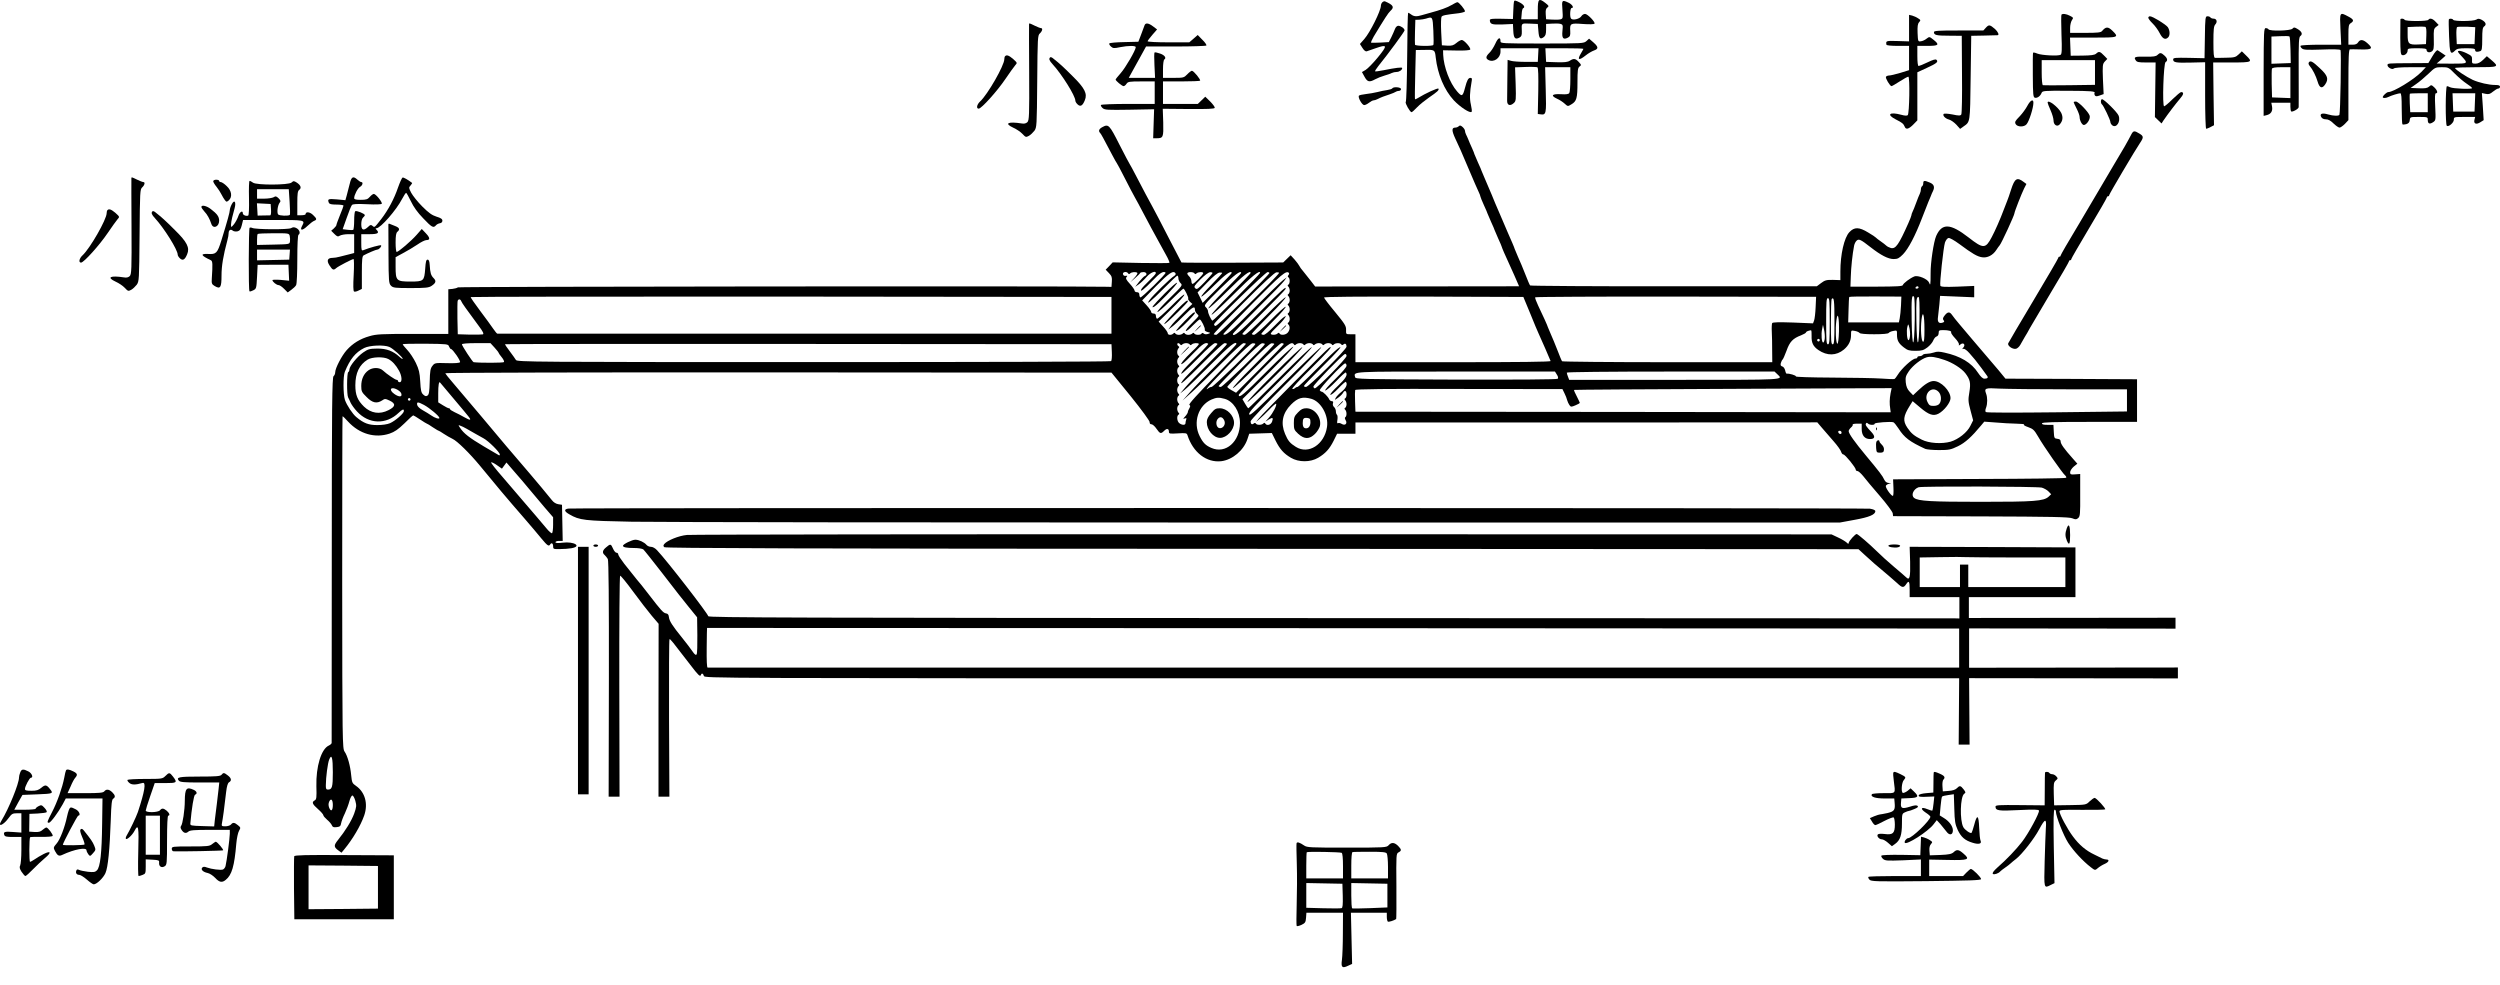 <?xml version="1.0" encoding="UTF-8" standalone="no"?>
<svg
   xmlns:dc="http://purl.org/dc/elements/1.1/"
   xmlns:cc="http://creativecommons.org/ns#"
   xmlns:rdf="http://www.w3.org/1999/02/22-rdf-syntax-ns#"
   xmlns:svg="http://www.w3.org/2000/svg"
   xmlns="http://www.w3.org/2000/svg"
   xmlns:sodipodi="http://sodipodi.sourceforge.net/DTD/sodipodi-0.dtd"
   xmlns:inkscape="http://www.inkscape.org/namespaces/inkscape"
   inkscape:version="1.0 (4035a4fb49, 2020-05-01)"
   sodipodi:docname="GZ-3-tiyou-0485.svg"
   id="svg290"
   preserveAspectRatio="xMidYMid meet"
   viewBox="0 0 2111.051 831.842"
   height="831.842pt"
   width="2111.051pt"
   version="1.0">
  <defs
     id="defs294" />
  <sodipodi:namedview
     inkscape:current-layer="g288"
     inkscape:window-maximized="1"
     inkscape:window-y="0"
     inkscape:window-x="0"
     inkscape:cy="647.73225"
     inkscape:cx="1292.7998"
     inkscape:zoom="0.43840721"
     showgrid="false"
     id="namedview292"
     inkscape:window-height="1040"
     inkscape:window-width="1920"
     inkscape:pageshadow="2"
     inkscape:pageopacity="0"
     guidetolerance="10"
     gridtolerance="10"
     objecttolerance="10"
     borderopacity="1"
     bordercolor="#666666"
     pagecolor="#ffffff" />
  <g
     id="g288"
     stroke="none"
     fill="#000000"
     transform="translate(-144.949,831.75) scale(0.1,-0.1)">
    <g
       id="g6">
      <path
         id="path4"
         d="M14235 8307 c-3 -7 -6 -43 -7 -81 l-3 -69 -97 2 c-75 2 -98 -1 -98 -11 1 -35 16 -40 106 -37 l89 4 3 -58 c3 -63 16 -76 52 -57 17 9 21 20 20 53 -3 71 -6 68 68 65 l67 -3 5 -59 c5 -64 15 -74 45 -52 15 11 20 26 20 63 l0 48 49 3 c27 2 60 1 72 -2 21 -6 22 -10 17 -61 -6 -61 7 -76 47 -55 17 9 21 19 19 54 -4 66 0 69 106 61 55 -4 95 -3 99 3 8 13 -59 82 -80 82 -11 0 -25 -9 -31 -19 -14 -23 -69 -37 -86 -22 -14 11 -10 91 4 91 22 0 6 29 -25 44 -57 27 -60 24 -53 -59 5 -72 4 -75 -17 -81 -12 -3 -45 -4 -72 -2 l-49 3 -3 43 c-2 32 1 47 14 56 15 12 13 15 -19 40 -53 41 -62 33 -62 -60 l0 -79 -70 0 -70 0 4 45 c1 25 7 47 12 48 20 8 7 30 -31 50 -30 15 -42 18 -45 9z" />
    </g>
    <g
       id="g10">
      <path
         id="path8"
         d="M13122 8298 c-7 -7 -12 -20 -12 -29 0 -42 -92 -227 -140 -281 l-37 -42 21 -33 c13 -21 27 -32 36 -29 8 3 42 14 75 26 100 35 103 26 21 -75 -40 -49 -88 -98 -105 -108 l-31 -18 22 -40 c24 -44 41 -48 90 -21 18 10 53 24 78 31 25 7 53 17 62 22 10 5 28 9 41 9 23 0 47 17 47 33 0 9 -56 2 -160 -19 -35 -7 -66 -11 -69 -9 -2 3 10 23 27 44 88 109 222 292 222 302 0 16 -31 38 -53 39 -10 0 -22 -11 -28 -27 -6 -16 -20 -47 -31 -70 l-21 -41 -71 -4 c-39 -2 -74 -2 -78 -1 -4 2 6 25 21 51 94 156 123 200 141 217 36 32 26 50 -45 81 -6 2 -16 -1 -23 -8z" />
    </g>
    <g
       id="g14">
      <path
         id="path12"
         d="M13705 8274 c-38 -22 -91 -41 -180 -65 -22 -6 -54 -15 -71 -20 -42 -13 -66 -11 -88 6 -11 8 -22 15 -26 15 -3 0 -7 -168 -8 -372 -2 -205 -7 -377 -12 -382 -8 -8 36 -86 49 -86 4 0 25 18 46 41 22 23 67 59 100 82 73 50 88 64 81 76 -6 8 -112 -41 -173 -79 -12 -8 -23 -12 -25 -10 -2 3 -1 97 2 210 l5 205 65 1 c95 3 96 2 103 -64 16 -141 71 -273 153 -362 53 -56 136 -111 150 -97 4 4 1 31 -6 61 -12 51 -10 102 6 194 5 25 3 32 -10 32 -18 0 -29 -19 -46 -85 -19 -73 -26 -76 -66 -30 -62 70 -114 209 -118 310 l-1 38 111 -2 c68 -2 114 2 118 8 8 13 -51 81 -71 81 -8 0 -29 -11 -45 -25 -25 -21 -39 -25 -77 -23 l-46 3 -6 115 c-3 63 -1 120 3 126 8 12 34 17 146 30 28 4 52 11 52 16 0 16 -52 78 -64 77 -6 0 -29 -12 -51 -25z m-152 -216 c3 -62 3 -116 0 -120 -6 -12 -151 -10 -155 2 -1 5 -2 55 0 110 l3 100 32 1 c18 1 43 5 57 9 57 18 57 19 63 -102z" />
    </g>
    <g
       id="g18">
      <path
         id="path16"
         d="M18857 8194 c-3 -4 -3 -80 0 -169 5 -127 3 -164 -7 -170 -20 -12 -160 -5 -197 10 -18 8 -34 11 -36 7 -2 -4 -3 -90 -2 -192 1 -166 3 -185 19 -188 20 -4 45 15 55 41 7 18 20 19 220 18 204 -1 237 -4 227 -20 -3 -4 -1 -12 3 -19 6 -9 15 -10 40 -1 l34 12 -6 126 c-4 117 -3 128 16 149 l21 22 -29 30 c-33 34 -42 36 -66 14 -13 -11 -41 -15 -115 -16 l-99 -1 -3 76 -3 77 196 0 c216 0 220 1 161 59 -36 35 -55 34 -86 -3 -10 -13 -37 -16 -141 -16 l-129 0 0 43 c0 23 7 52 15 64 14 20 13 22 -16 37 -33 17 -61 20 -72 10z m283 -489 l0 -104 -215 -3 c-118 -2 -220 -1 -225 0 -6 2 -10 48 -10 108 l0 104 225 0 225 0 0 -105z" />
    </g>
    <g
       id="g22">
      <path
         id="path20"
         d="M21213 8070 l6 -130 -169 0 c-93 0 -171 -4 -174 -9 -3 -4 2 -15 12 -23 14 -12 44 -13 167 -9 95 4 153 2 158 -4 8 -10 -1 -533 -9 -547 -7 -11 -50 -10 -95 3 -50 15 -74 7 -59 -21 7 -13 21 -20 40 -20 20 0 40 -11 64 -35 20 -19 42 -35 51 -35 8 0 28 14 45 31 l30 32 0 298 c0 232 3 299 13 300 6 1 49 0 95 -1 93 -2 103 8 52 53 -36 32 -61 34 -78 7 -8 -14 -23 -20 -47 -20 l-35 0 0 85 c0 74 3 86 20 97 30 19 25 32 -21 56 -73 39 -73 39 -66 -108z" />
    </g>
    <g
       id="g26">
      <path
         id="path24"
         d="M17570 8080 l0 -112 -97 3 c-98 3 -100 2 -94 -31 0 -6 40 -10 96 -10 l95 0 0 -103 0 -102 -74 -23 c-40 -12 -83 -22 -94 -22 -11 0 -24 -5 -27 -11 -7 -10 34 -79 47 -79 4 0 35 18 69 40 34 22 67 40 73 40 14 0 9 -310 -5 -325 -6 -6 -26 -5 -54 3 -100 27 -129 3 -47 -39 54 -27 65 -37 75 -61 10 -27 33 -22 72 17 l35 36 0 203 0 203 80 37 c83 38 99 51 82 68 -8 8 -30 1 -76 -21 -35 -17 -70 -31 -75 -31 -7 0 -11 32 -11 85 l0 85 85 0 c97 0 105 9 51 52 -34 27 -34 27 -58 9 -13 -11 -35 -21 -48 -22 -24 -4 -25 -2 -28 70 -2 56 1 78 13 91 14 16 14 19 -9 33 -13 9 -36 19 -50 23 l-26 6 0 -112z" />
    </g>
    <g
       id="g30">
      <path
         id="path28"
         d="M19590 8168 c0 -7 16 -29 36 -48 20 -19 47 -56 60 -82 25 -49 48 -60 72 -36 17 17 15 59 -3 86 -18 24 -128 92 -151 92 -7 0 -14 -6 -14 -12z" />
    </g>
    <g
       id="g34">
      <path
         id="path32"
         d="M20068 8003 l-3 -177 -132 3 c-114 2 -133 1 -133 -13 0 -26 22 -30 147 -27 l123 3 0 -281 c0 -157 4 -281 9 -281 5 0 22 7 37 15 l29 15 -4 265 -3 265 156 0 c175 0 180 3 121 60 l-35 34 -27 -26 c-25 -24 -37 -27 -108 -28 -44 -1 -86 -2 -92 -1 -10 1 -13 35 -13 133 0 107 3 135 16 149 20 22 12 49 -15 49 -11 0 -23 5 -26 10 -3 6 -15 10 -25 10 -18 0 -20 -10 -22 -177z" />
    </g>
    <g
       id="g38">
      <path
         id="path36"
         d="M21719 8153 c0 -5 -1 -73 -1 -153 1 -125 3 -145 17 -148 21 -5 45 16 45 39 0 17 8 19 80 19 62 0 80 -3 80 -14 0 -20 25 -27 45 -12 15 11 18 27 16 101 -2 81 0 90 19 105 l22 17 -25 26 c-25 28 -51 35 -62 17 -3 -6 -48 -10 -100 -10 -52 0 -97 4 -100 10 -7 12 -35 14 -36 3z m219 -137 l-3 -71 -63 -3 c-83 -4 -92 4 -92 84 l0 63 68 3 c37 2 73 1 80 -1 9 -2 12 -23 10 -75z" />
    </g>
    <g
       id="g42">
      <path
         id="path40"
         d="M22128 8153 c-2 -5 -1 -68 2 -142 5 -143 12 -159 49 -122 18 18 34 21 96 21 60 0 75 -3 75 -15 0 -16 17 -19 44 -9 13 5 16 24 16 101 0 78 3 98 17 108 21 15 13 36 -21 55 -22 11 -31 12 -46 2 -24 -15 -186 -16 -195 -2 -7 12 -32 13 -37 3z m220 -136 l-3 -72 -75 0 -75 0 -3 69 c-2 38 1 72 6 75 6 3 42 4 81 3 l72 -4 -3 -71z" />
    </g>
    <g
       id="g46">
      <path
         id="path44"
         d="M10139 8113 c-1 -5 0 -188 1 -409 2 -365 0 -402 -15 -418 -12 -11 -27 -15 -48 -11 -116 18 -151 1 -71 -36 27 -12 61 -35 77 -52 27 -29 30 -30 54 -17 15 8 35 28 47 43 20 28 21 40 24 416 3 372 4 389 22 406 21 19 27 45 10 45 -6 0 -30 9 -52 20 -47 23 -48 23 -49 13z" />
    </g>
    <g
       id="g50">
      <path
         id="path48"
         d="M11114 8103 c-3 -10 -16 -45 -29 -78 l-23 -60 -118 -3 c-65 -1 -122 -6 -127 -11 -4 -4 2 -16 13 -26 18 -16 26 -17 77 -6 72 14 133 14 133 0 0 -25 -87 -174 -127 -219 -24 -27 -43 -51 -43 -54 0 -11 54 -55 67 -56 7 0 18 9 25 20 12 18 24 20 125 20 l113 0 0 -95 0 -95 -224 0 c-124 0 -227 -4 -230 -9 -3 -4 3 -16 14 -26 18 -16 39 -17 227 -14 l208 4 -4 -122 -4 -123 29 0 c56 0 59 8 56 134 l-4 115 218 -2 c161 -1 218 1 221 10 2 6 -15 30 -38 53 l-42 41 -32 -31 -31 -30 -147 0 -147 0 0 95 0 95 153 0 c85 0 156 3 160 6 8 8 -54 84 -69 84 -5 0 -23 -13 -39 -30 -28 -29 -32 -30 -117 -30 l-88 0 0 74 c0 42 5 78 11 81 20 13 3 37 -35 50 -22 8 -43 12 -47 10 -4 -3 -4 -52 -1 -110 l5 -105 -111 0 -111 0 29 53 c15 28 48 88 73 132 l44 80 251 0 c137 0 254 4 258 8 4 4 -10 26 -33 48 l-40 41 -35 -31 -36 -31 -176 0 c-97 0 -176 4 -176 9 0 4 18 29 40 54 l40 46 -33 25 c-39 30 -65 33 -73 9z" />
    </g>
    <g
       id="g54">
      <path
         id="path52"
         d="M18220 8085 l-23 -25 -209 0 c-174 0 -208 -2 -208 -14 0 -25 21 -30 130 -30 l105 -1 2 -325 c2 -179 -1 -331 -6 -339 -7 -11 -19 -12 -75 0 -36 7 -69 9 -73 5 -13 -12 12 -40 44 -48 16 -4 44 -24 62 -43 l32 -36 28 20 c58 41 56 26 61 410 l5 356 105 2 c58 1 110 2 117 3 17 0 4 30 -22 53 -42 36 -51 38 -75 12z" />
    </g>
    <g
       id="g58">
      <path
         id="path56"
         d="M20807 8075 c-18 -18 -192 -22 -202 -5 -3 6 -14 10 -23 10 -16 0 -17 -29 -18 -371 l0 -370 25 6 c37 9 53 34 46 73 l-6 32 81 0 80 0 0 -33 c0 -19 3 -36 6 -40 9 -9 64 21 64 36 1 6 0 142 0 301 -1 253 1 290 15 300 21 15 11 38 -25 59 -25 15 -30 16 -43 2z m-16 -180 l2 -110 -82 -3 -81 -3 0 115 0 115 73 3 c39 2 75 1 79 -2 4 -3 8 -54 9 -115z m-1 -275 l0 -131 -77 3 -78 3 -3 114 c-1 63 0 121 2 128 4 9 28 13 81 13 l75 0 0 -130z" />
    </g>
    <g
       id="g62">
      <path
         id="path60"
         d="M14076 7948 c-13 -29 -36 -64 -50 -77 -30 -29 -33 -47 -8 -60 45 -24 102 16 102 71 l0 28 160 0 161 0 -3 -57 -3 -58 -100 0 c-55 0 -112 4 -127 9 l-28 8 -2 -156 c-1 -86 -2 -171 -2 -188 -1 -40 25 -49 56 -21 19 17 20 26 16 160 l-5 142 90 3 c49 2 94 0 99 -3 7 -5 9 -74 7 -200 l-4 -194 23 -3 c48 -7 50 4 44 208 l-5 190 107 0 106 0 0 -102 c0 -57 -4 -109 -9 -116 -6 -10 -26 -13 -71 -10 -76 4 -89 -12 -33 -38 21 -9 50 -28 65 -42 26 -24 27 -24 56 -6 45 26 52 52 52 186 0 103 3 123 18 134 16 12 15 14 -7 38 -28 30 -43 32 -75 11 -18 -12 -46 -15 -112 -13 l-89 3 -3 58 -3 57 161 0 c88 0 160 -2 160 -5 0 -2 -9 -19 -20 -37 -35 -58 -19 -65 40 -18 21 17 52 35 69 41 40 14 39 30 -5 69 l-36 31 -22 -20 c-22 -20 -32 -21 -374 -21 -342 0 -352 1 -352 19 0 41 -21 31 -44 -21z" />
    </g>
    <g
       id="g66">
      <path
         id="path64"
         d="M21989 7842 l-34 -57 -155 -1 c-189 -1 -190 -1 -190 -17 0 -19 40 -41 53 -28 7 7 61 11 141 11 l130 0 -39 -41 c-64 -65 -235 -169 -278 -169 -14 0 -47 -31 -47 -43 0 -10 27 -9 48 2 23 12 86 31 100 31 9 0 12 -36 12 -128 0 -71 3 -131 6 -134 3 -3 17 -3 32 1 20 5 28 15 30 34 3 27 4 27 78 27 72 0 74 -1 74 -24 0 -33 14 -40 44 -21 24 16 24 17 19 131 -4 82 -3 114 6 114 19 0 12 25 -14 50 -24 22 -26 22 -44 6 -15 -13 -34 -16 -87 -14 l-69 3 47 33 c26 17 72 57 104 87 55 53 58 55 113 55 55 0 57 -1 111 -56 30 -30 74 -67 97 -82 24 -15 45 -32 47 -38 5 -12 -160 -6 -186 7 -9 5 -21 9 -26 9 -13 0 -14 -328 -1 -335 16 -11 59 27 59 51 0 24 2 24 90 24 l90 0 -6 -25 c-8 -33 16 -42 51 -19 l27 17 -7 115 -8 114 32 -7 c25 -5 37 -2 62 19 17 14 37 26 45 26 8 0 14 7 14 15 0 11 -11 15 -40 15 -54 0 -136 19 -190 43 -52 24 -150 89 -150 100 0 4 79 7 175 7 195 0 200 2 134 59 l-40 34 -32 -31 c-23 -22 -43 -32 -64 -32 -29 0 -31 3 -29 33 1 29 -4 34 -46 55 -26 13 -55 22 -64 20 -15 -2 -12 -9 15 -38 66 -71 67 -70 -76 -70 l-128 1 38 33 38 34 -28 19 c-15 11 -33 23 -39 26 -7 4 -25 -17 -45 -51z m-39 -392 l0 -80 -74 0 -74 0 -4 76 c-2 42 -1 78 1 80 2 2 37 4 78 4 l73 0 0 -80z m398 3 l-3 -78 -90 0 -90 0 -3 78 -3 77 96 0 96 0 -3 -77z" />
    </g>
    <g
       id="g70">
      <path
         id="path68"
         d="M19668 7854 c-13 -13 -34 -16 -97 -15 -93 2 -106 -2 -88 -29 10 -17 23 -20 90 -20 l79 0 -3 -230 -3 -231 28 -27 28 -27 16 25 c36 53 108 147 139 183 32 36 36 57 10 57 -7 -1 -39 -28 -72 -60 -33 -33 -65 -60 -71 -60 -17 0 -5 363 12 373 20 12 17 31 -9 55 -28 26 -38 27 -59 6z" />
    </g>
    <g
       id="g74">
      <path
         id="path72"
         d="M9937 7843 c-4 -3 -7 -15 -7 -26 0 -52 -140 -297 -204 -356 -28 -26 -35 -61 -12 -61 23 0 157 149 225 250 35 52 73 104 83 116 19 21 18 21 -17 53 -35 30 -55 38 -68 24z" />
    </g>
    <g
       id="g78">
      <path
         id="path76"
         d="M10317 7833 c-13 -12 -7 -28 21 -58 78 -85 192 -267 192 -308 0 -8 9 -22 20 -32 23 -21 41 -11 60 36 23 55 0 102 -104 204 -81 81 -110 107 -167 152 -9 7 -19 10 -22 6z" />
    </g>
    <g
       id="g82">
      <path
         id="path80"
         d="M20945 7789 c-4 -5 -1 -18 7 -27 26 -30 54 -86 68 -134 16 -55 38 -62 64 -23 31 46 21 75 -46 137 -61 58 -81 68 -93 47z" />
    </g>
    <g
       id="g86">
      <path
         id="path84"
         d="M13206 7571 c-3 -5 -23 -11 -43 -14 -21 -3 -58 -10 -83 -17 -25 -6 -69 -14 -98 -17 -29 -3 -55 -9 -58 -14 -9 -15 27 -79 45 -79 9 0 27 9 41 20 14 11 31 20 38 20 7 0 20 4 30 9 29 15 65 29 107 42 22 7 44 17 50 21 5 4 17 8 27 8 10 0 18 7 18 15 0 17 -65 22 -74 6z" />
    </g>
    <g
       id="g90">
      <path
         id="path88"
         d="M19190 7461 c0 -11 4 -22 9 -25 12 -8 71 -131 71 -149 0 -8 7 -20 15 -27 35 -29 75 31 54 82 -12 29 -122 138 -140 138 -5 0 -9 -9 -9 -19z" />
    </g>
    <g
       id="g94">
      <path
         id="path92"
         d="M18569 7424 c-13 -25 -43 -66 -66 -90 -37 -37 -42 -47 -33 -64 14 -26 71 -27 92 -2 22 25 58 138 58 182 0 35 -26 21 -51 -26z" />
    </g>
    <g
       id="g98">
      <path
         id="path96"
         d="M18740 7451 c0 -5 11 -34 25 -65 14 -31 25 -70 25 -86 0 -38 31 -57 53 -32 25 29 29 59 12 96 -24 49 -115 119 -115 87z" />
    </g>
    <g
       id="g102">
      <path
         id="path100"
         d="M18960 7455 c0 -3 11 -28 25 -55 14 -27 25 -58 25 -69 0 -32 22 -72 38 -69 26 5 55 53 47 79 -11 33 -95 119 -116 119 -11 0 -19 -2 -19 -5z" />
    </g>
    <g
       id="g154">
      <path
         sodipodi:nodetypes="cscssscccccccccccccccccsccsccsccccsccccccscccccccccccccccscscsscccccscccssccccccccsccsccccscsssccscccccccccccccccscssscsccccccccscccscccssscccccccscccccccccccccccsccccscccccccccccccccccccsccccccscscscsccsssccsccsccsscsccccccsscssccscssccscsscscscscsccccccccccccccscccscccccscccccssccscssscccccccccsscccssccccccccssscccsccccccsscsscsscccscsssscccccsssssccccccccscsssscccccssssssssssssccscsssscsssccsccccsscsscsscsscsccssscccsssscsscscsscccsccccccccsscsscccscssccccccscccsccscccccccccccssssscscccccccccscccccscccscsssssssscsccccccccsccscscccscccsscccscccsccsccccscccsscscccccsccscccscsssccscccccccccsccccccccscccccccccscccssccsscccsscccccccsscsscccccsccsssccsssccccscccccsccscscccsccsscsscssscscsscssscsscscssccccssssccsscscssccccccscsscsscsscsscsccssscccsscccccccccccccsccsccccccsscccscscccscccccccccscscccscscscscccccccccccccsssccccccccsssccscccccsccscccccsscccccccsscsccccccsccscsccscsccscccsccsscccsscssccscccsccccccscsccccccccccccsccccscccsccsccccccccsccccccccsccsccccccsccccsscccccccscccccsccscssccsscccccscccccscssccccccscccccccccccccscccssccssccs"
         id="path104"
         d="m 10758,7244 c -29,-15 -35,-33 -19,-49 9,-9 25,-40 107,-195 16,-30 31,-57 34,-60 3,-3 34,-61 69,-130 35,-69 73,-141 84,-160 11,-19 43,-78 70,-130 51,-97 83,-156 132,-245 15,-27 43,-77 61,-111 19,-33 31,-63 28,-66 -2,-3 -112,-3 -242,-1 l -237,5 -29,-31 -30,-31 28,-29 c 23,-24 27,-36 24,-72 l -3,-44 -45,1 c -273,7 -5465,2 -5474,-5 -6,-5 -27,-11 -46,-13 l -35,-3 v -189 -188 h -300 c -265,0 -308,-2 -365,-19 -79,-22 -142,-61 -193,-118 -42,-47 -97,-153 -97,-187 0,-12 -6,-27 -14,-33 -12,-10 -15,-234 -15,-1549 -1,-845 -1,-1542 -1,-1548 0,-6 -11,-16 -24,-22 -64,-29 -109,-177 -105,-344 3,-95 1,-111 -14,-119 -27,-15 -21,-31 28,-74 25,-22 45,-45 45,-52 0,-6 15,-23 32,-38 18,-15 36,-36 40,-47 6,-15 15,-18 40,-15 27,3 34,8 38,33 3,16 17,54 32,84 14,30 31,76 38,103 7,26 18,47 25,47 7,0 18,-20 25,-45 11,-41 10,-51 -10,-108 -23,-62 -74,-145 -137,-223 -36,-45 -36,-59 4,-88 l 26,-19 24,29 c 71,86 138,200 168,286 34,99 7,196 -69,249 -32,22 -35,28 -41,89 -7,79 -31,166 -56,201 -18,26 -19,78 -20,1428 0,770 1,1402 3,1403 2,2 23,-18 47,-45 96,-104 227,-142 350,-101 43,15 71,34 125,86 37,38 71,68 75,68 3,0 30,-16 58,-35 29,-19 54,-35 57,-35 3,0 25,-13 49,-30 25,-16 47,-30 51,-30 3,0 22,-12 43,-26 21,-14 54,-33 73,-42 40,-18 147,-124 232,-227 119,-146 235,-284 378,-448 52,-61 117,-136 143,-169 48,-58 61,-67 72,-48 11,18 25,10 25,-15 0,-24 3,-25 58,-24 31,0 75,3 96,7 92,16 25,59 -74,47 -41,-5 -60,-4 -60,4 0,6 14,11 30,11 h 31 l -3,153 -3,152 -32,5 c -19,3 -40,16 -54,35 -20,26 -155,188 -184,221 -9,11 -113,132 -200,234 -22,26 -69,82 -105,125 -36,44 -85,102 -110,131 -25,29 -72,85 -105,124 -33,40 -90,107 -127,150 -38,43 -68,82 -68,86 0,5 1265,8 2812,7 l 2813,-2 162,-199 c 92,-114 160,-208 160,-218 -1,-12 5,-19 15,-19 10,0 29,-17 43,-38 30,-43 37,-45 65,-17 23,23 40,19 40,-9 0,-16 8,-17 75,-13 67,4 75,3 81,-14 47,-147 161,-235 286,-221 95,12 189,91 221,187 l 15,45 96,3 95,3 31,-63 c 37,-74 69,-110 130,-146 65,-39 165,-39 230,0 61,36 96,74 131,144 l 29,59 h 78 77 v 48 47 h 1950 l 1950,1 40,-47 c 22,-26 66,-77 98,-113 32,-36 60,-76 63,-88 4,-13 12,-23 19,-23 15,0 105,-111 105,-129 0,-6 6,-11 14,-11 8,0 29,-19 48,-42 18,-24 81,-99 140,-167 59,-68 108,-135 110,-148 l 3,-24 740,-2 c 598,-2 746,-5 773,-16 29,-12 35,-11 51,3 15,14 17,36 16,193 v 178 l -43,-3 c -37,-3 -42,-1 -42,18 0,12 14,33 30,47 l 31,25 -38,43 c -74,83 -103,124 -103,144 0,14 -8,21 -27,23 -27,3 -28,6 -31,61 l -3,57 h -50 c -36,0 -49,4 -46,13 3,9 92,12 403,12 h 399 v 180 180 l -555,3 -556,2 -59,72 c -33,39 -82,97 -110,129 -27,31 -77,89 -110,129 -33,40 -82,98 -109,129 -26,31 -55,66 -63,79 -20,29 -37,28 -62,-4 -16,-20 -18,-30 -10,-40 9,-11 7,-15 -5,-20 -33,-12 -48,3 -42,44 3,20 8,69 12,109 l 6,72 144,-6 144,-6 v 48 48 l -141,-6 c -109,-4 -141,-2 -145,8 -7,18 26,322 39,364 7,20 20,37 30,39 10,2 49,-20 90,-50 113,-84 153,-107 194,-113 44,-7 91,17 120,62 10,15 22,33 28,39 15,16 125,255 125,271 0,12 59,163 81,208 l 20,39 -23,17 c -56,43 -76,31 -107,-66 -12,-38 -26,-79 -31,-90 -4,-11 -18,-47 -31,-80 -28,-76 -73,-178 -101,-230 -52,-99 -71,-100 -195,-3 -155,120 -225,123 -274,13 -21,-48 -48,-225 -47,-315 0,-99 -2,-110 -13,-79 -11,30 -93,65 -125,52 -35,-14 -93,-58 -96,-72 -2,-11 -45,-13 -223,-14 h -220 l 3,84 c 2,76 14,191 28,262 3,15 12,34 21,42 18,18 34,11 118,-55 87,-68 149,-100 195,-100 34,0 46,7 79,40 46,48 102,154 160,305 24,61 48,121 53,135 6,14 15,36 21,50 5,14 13,33 18,42 18,36 10,59 -26,74 -45,19 -55,18 -55,-5 0,-11 -4,-23 -10,-26 -5,-3 -10,-15 -10,-26 0,-10 -4,-27 -9,-37 -5,-9 -19,-44 -31,-77 -12,-33 -26,-68 -31,-77 -5,-10 -9,-22 -9,-28 0,-5 -12,-35 -26,-67 -81,-182 -107,-219 -147,-210 -14,4 -32,13 -39,20 -7,7 -29,24 -48,37 -19,13 -37,27 -40,31 -3,4 -32,24 -65,43 -77,47 -117,48 -159,3 -44,-47 -76,-187 -76,-333 v -72 l -63,2 c -55,1 -68,-3 -100,-27 l -36,-27 h -1207 c -664,-1 -1210,3 -1214,7 -4,4 -22,46 -40,93 -18,47 -46,113 -62,148 -15,34 -28,65 -28,67 0,3 -10,27 -21,53 -12,26 -28,62 -35,80 -8,17 -21,49 -30,70 -9,20 -23,52 -30,70 -8,17 -20,47 -28,65 -8,17 -31,73 -51,122 -21,50 -48,114 -61,143 -13,29 -24,55 -24,57 0,2 -13,34 -30,70 -16,36 -30,68 -30,70 0,3 -9,27 -21,53 -12,26 -26,58 -31,72 -6,14 -14,33 -19,42 -5,10 -9,24 -9,31 0,8 -9,22 -20,32 -16,14 -23,16 -32,7 -7,-7 -20,-12 -30,-12 -31,0 -31,-25 0,-92 16,-34 37,-80 46,-100 29,-69 48,-113 62,-145 14,-32 28,-65 60,-140 9,-21 22,-51 30,-67 8,-16 14,-33 14,-37 0,-5 14,-38 30,-74 17,-36 30,-68 30,-70 0,-2 14,-34 30,-70 17,-36 30,-68 30,-70 0,-2 14,-34 30,-70 17,-36 30,-68 30,-70 0,-3 9,-24 19,-48 61,-133 129,-287 128,-287 -1,0 -389,-1 -862,-1 l -860,-1 -33,43 c -18,24 -48,61 -65,82 -18,20 -34,43 -37,51 -3,7 -20,30 -38,51 l -34,37 -31,-30 -32,-31 -428,-2 c -235,-1 -429,0 -431,2 -1,2 -52,99 -111,214 -59,116 -119,230 -133,255 -34,61 -79,147 -138,260 -27,52 -51,97 -54,100 -3,3 -42,77 -87,165 -86,170 -93,177 -145,149 z m 218,-1235 c 4,-8 9,-8 17,0 12,12 50,15 61,4 3,-4 -8,-23 -26,-42 l -33,-36 40,35 c 22,19 41,38 43,43 2,4 15,7 28,7 26,0 34,-24 11,-33 -8,-3 -29,-25 -48,-48 l -34,-44 31,22 c 17,12 47,40 66,63 33,37 78,55 78,31 0,-6 -25,-34 -56,-63 -31,-29 -60,-61 -66,-71 -18,-35 24,-2 95,72 59,63 92,83 109,66 8,-8 -204,-215 -213,-209 -5,3 -9,14 -9,25 0,12 -7,19 -20,19 -11,0 -20,6 -20,14 0,7 -18,33 -40,57 -31,34 -37,46 -28,57 10,11 8,13 -7,10 -12,-2 -21,4 -23,15 -4,19 32,25 44,6 z m 400,0 c 4,-7 -2,-16 -12,-22 -26,-14 -181,-165 -206,-201 -40,-55 12,-13 121,98 57,58 108,106 112,106 5,0 9,-11 9,-23 0,-13 9,-32 19,-41 18,-17 15,-21 -92,-126 -61,-60 -108,-112 -104,-117 4,-4 54,39 110,95 56,56 105,102 109,102 10,0 47,-77 41,-84 -4,-3 3,-15 14,-26 l 21,-19 -80,-78 c -44,-43 -90,-91 -101,-108 l -22,-30 30,22 c 17,12 63,55 104,97 73,74 91,83 91,47 0,-10 7,-24 15,-31 8,-7 15,-16 15,-20 0,-4 -26,-33 -57,-63 -32,-31 -54,-59 -50,-64 5,-4 31,16 58,45 28,28 54,52 59,52 12,0 48,-73 43,-87 -3,-7 8,-15 23,-19 28,-7 28,-7 5,-16 -15,-5 -28,-4 -36,2 -9,8 -15,8 -20,0 -8,-13 -52,-13 -61,1 -4,8 -9,8 -17,0 -6,-6 -21,-11 -33,-11 -13,0 -26,5 -30,11 -4,8 -9,8 -17,0 -6,-6 -21,-11 -33,-11 -13,0 -26,5 -30,11 -4,8 -9,8 -17,0 -16,-16 -47,-14 -47,3 0,7 -17,33 -39,56 l -38,42 108,106 c 60,57 109,112 109,121 0,9 -48,-33 -111,-97 -61,-61 -115,-109 -120,-106 -5,3 -9,14 -9,25 0,12 -7,19 -20,19 -11,0 -20,6 -20,14 0,7 -17,32 -38,55 l -38,42 115,118 c 112,114 149,139 167,110 z m 160,0 c 4,-8 9,-8 17,0 13,13 57,15 57,2 0,-12 -78,-91 -90,-91 -6,0 -10,11 -10,23 0,13 -9,32 -20,42 -11,10 -17,22 -14,26 7,13 52,11 60,-2 z m 152,2 c -1,-5 -32,-39 -67,-76 -57,-59 -66,-65 -79,-51 -13,13 -8,21 44,74 36,36 68,60 82,61 13,0 22,-3 20,-8 z m 82,1 c 0,-3 -41,-48 -91,-99 -51,-51 -89,-96 -85,-100 4,-4 54,40 111,97 90,90 145,129 145,102 0,-4 -55,-62 -122,-129 l -123,-123 -21,44 -22,44 82,84 c 51,53 89,84 104,84 12,1 22,-1 22,-4 z m 160,0 c 0,-4 -64,-71 -142,-149 -78,-78 -139,-146 -135,-150 4,-4 77,62 162,147 133,133 195,181 195,152 0,-4 -74,-81 -165,-172 -91,-91 -165,-172 -165,-180 0,-8 83,68 184,169 159,159 226,213 226,184 0,-10 -392,-403 -402,-403 -9,0 -38,60 -38,80 0,9 -8,24 -19,34 -17,16 -12,22 121,154 120,118 178,162 178,134 z m 238,-2 c -1,-5 -102,-109 -223,-230 -135,-135 -225,-218 -233,-215 -8,3 -12,10 -10,16 8,24 434,439 451,439 10,0 17,-4 15,-10 z m 82,3 c 0,-16 -514,-523 -530,-523 -9,0 -19,2 -22,5 -3,3 110,122 251,264 169,170 264,258 279,259 12,1 22,-1 22,-5 z m 83,0 c 4,-3 2,-12 -4,-19 -7,-8 -7,-14 1,-19 13,-8 13,-52 -1,-61 -8,-4 -8,-9 0,-17 6,-6 11,-21 11,-33 0,-13 -5,-26 -11,-30 -8,-4 -8,-9 0,-17 6,-6 11,-21 11,-33 0,-13 -5,-26 -11,-30 -8,-4 -8,-9 0,-17 6,-6 11,-21 11,-33 0,-13 -5,-26 -11,-30 -8,-4 -8,-9 0,-17 6,-6 11,-21 11,-33 0,-13 -5,-26 -11,-30 -8,-4 -8,-9 0,-17 16,-16 13,-48 -6,-69 -18,-20 -58,-24 -69,-7 -4,8 -9,8 -17,0 -14,-14 -57,-14 -57,-1 0,5 21,29 46,52 25,23 55,55 66,71 20,28 20,29 2,19 -11,-6 -50,-42 -87,-81 -40,-42 -75,-71 -87,-71 -11,0 -20,4 -20,8 0,4 48,56 107,115 59,59 103,110 99,114 -4,4 -62,-47 -128,-115 -70,-71 -128,-122 -139,-122 -10,0 -19,4 -19,8 0,4 66,74 147,155 81,80 143,150 139,154 -4,4 -80,-65 -168,-155 -93,-94 -168,-162 -179,-162 -11,0 -19,4 -19,8 0,5 79,87 176,183 96,96 180,182 186,192 22,42 -34,-8 -216,-192 -166,-168 -226,-216 -226,-183 0,5 93,100 206,213 113,112 215,217 227,234 l 22,30 -30,-22 c -17,-12 -129,-121 -249,-242 -194,-196 -240,-234 -257,-216 -3,2 110,121 250,263 239,242 282,278 304,255 z m 5317,-123 c 0,-5 -7,-10 -16,-10 -8,0 -12,5 -9,10 3,6 10,10 16,10 5,0 9,-4 9,-10 z M 10835,5655 V 5500 H 8245 5649 c -4,0 -19,19 -35,42 -16,24 -66,92 -111,152 -45,60 -81,112 -79,115 2,3 1221,5 2708,4 l 2703,-3 z m 3537,13 c 32,-79 62,-152 68,-163 21,-45 100,-226 103,-236 1,-7 -262,-10 -823,-10 h -825 v 118 118 h -40 c -40,0 -40,0 -39,37 1,33 -10,50 -92,150 -52,62 -94,118 -94,123 0,7 286,9 842,8 l 841,-3 z m 2409,55 c -2,-48 -8,-99 -13,-112 l -9,-24 -169,7 c -120,4 -171,3 -176,-5 -3,-6 -5,-39 -3,-73 2,-33 3,-105 3,-159 l 1,-98 h -884 c -486,0 -887,4 -891,8 -4,4 -21,46 -39,93 -18,47 -44,109 -57,138 -13,29 -24,55 -24,57 0,6 -46,108 -82,182 -16,34 -28,66 -25,70 3,4 538,7 1189,6 l 1183,-2 z m 721,15 c -2,-41 -7,-90 -11,-109 l -7,-34 h -214 -214 l 3,105 c 1,58 4,107 6,110 2,3 101,5 222,4 l 218,-1 z m 116,-121 c -4,-251 -22,-256 -26,-7 -3,188 1,221 19,203 6,-6 8,-83 7,-196 z m 40,3 c -4,-250 -22,-261 -26,-15 -3,183 -1,205 18,205 7,0 10,-62 8,-190 z m -758,-15 c 0,-167 -2,-195 -15,-195 -13,0 -15,28 -15,195 0,167 2,195 15,195 13,0 15,-28 15,-195 z m 40,0 c 0,-167 -2,-195 -15,-195 -13,0 -15,28 -15,188 0,104 3,192 7,195 19,20 23,-10 23,-188 z M 5344,5775 c 5,-15 42,-66 149,-211 35,-46 44,-66 34,-70 -7,-2 -58,-3 -113,-2 l -99,3 -3,134 c -1,74 0,141 2,148 7,18 23,16 30,-2 z m 12356,-238 c 0,-83 -3,-108 -12,-105 -16,5 -22,109 -13,187 11,87 25,40 25,-82 z m -722,-21 c -2,-59 -7,-101 -13,-101 -13,0 -19,122 -9,195 11,88 25,26 22,-94 z m 600,-34 c -2,-21 -7,-37 -13,-37 -12,0 -19,79 -9,114 7,26 7,26 16,-7 5,-19 8,-50 6,-70 z m -720,-22 c -2,-19 -7,-35 -13,-35 -13,0 -19,69 -9,115 l 7,35 9,-40 c 5,-22 8,-56 6,-75 z m -111,22 c -2,-58 12,-89 57,-120 74,-51 152,-49 216,4 41,35 60,74 60,123 0,40 0,40 33,34 17,-3 35,-11 39,-17 5,-7 50,-11 123,-11 73,0 118,4 123,11 4,6 21,14 39,17 31,6 32,6 31,-32 0,-48 13,-73 59,-108 31,-24 46,-28 98,-28 53,0 68,5 100,29 21,16 43,42 49,58 6,15 18,31 28,34 11,3 18,15 18,30 0,21 4,24 39,24 45,0 73,-8 66,-20 -2,-4 12,-26 33,-48 21,-22 36,-46 33,-54 -3,-10 -1,-10 13,1 24,20 45,-1 25,-25 -12,-15 -12,-17 1,-12 8,2 29,-13 50,-37 20,-23 41,-48 48,-56 7,-8 31,-39 53,-69 21,-30 43,-60 48,-66 12,-15 3,-24 -23,-24 -14,0 -32,17 -54,50 -54,84 -149,141 -283,170 -43,10 -65,10 -89,1 -18,-6 -46,-11 -61,-11 -15,0 -31,-4 -34,-10 -3,-5 -15,-10 -26,-10 -10,0 -19,-4 -19,-10 0,-5 -7,-10 -15,-10 -27,0 -119,-85 -151,-138 -10,-17 -23,-33 -28,-35 -6,-2 -56,0 -111,4 -55,4 -241,7 -413,8 -180,1 -311,5 -308,10 5,8 -58,27 -77,23 -4,-1 -10,11 -13,27 -4,17 -14,31 -24,34 -14,4 -17,11 -13,28 4,13 10,26 14,29 5,3 20,37 34,75 27,77 54,105 123,131 23,9 42,20 42,25 0,6 17,14 42,18 4,0 6,-21 5,-47 z m 67,-43 c -3,-5 -10,-7 -15,-3 -5,3 -7,10 -3,15 3,5 10,7 15,3 5,-3 7,-10 3,-15 z M 5241,5392 c 5,-12 12,-22 17,-22 14,0 83,-100 76,-111 -4,-7 -46,-10 -110,-8 -100,3 -104,2 -123,-23 -17,-21 -21,-43 -23,-133 -2,-86 -6,-110 -19,-118 -12,-8 -21,-5 -36,9 -17,15 -21,36 -25,110 -4,75 -11,102 -37,157 -18,37 -50,86 -72,109 -21,23 -39,44 -39,48 0,4 86,6 192,5 186,-2 192,-3 199,-23 z m 384,-9 c 19,-21 35,-41 35,-45 0,-3 12,-20 26,-37 14,-17 23,-35 19,-41 -4,-7 -197,-8 -256,-1 -9,1 -99,139 -99,151 0,6 46,10 121,10 h 120 z m 5213,-39 c 2,-37 -1,-71 -6,-76 -5,-5 -1096,-8 -2512,-8 -2373,0 -2505,1 -2514,18 -5,9 -29,42 -52,73 -24,31 -42,58 -39,60 2,2 1155,3 2562,2 l 2558,-2 z m 578,65 c 4,-8 9,-8 17,0 6,6 21,11 33,11 13,0 26,-5 30,-11 4,-8 9,-8 17,0 12,12 50,15 60,5 3,-3 -21,-31 -54,-61 -33,-31 -69,-69 -81,-85 -20,-29 -20,-30 -1,-20 11,6 54,47 96,92 68,72 101,93 119,74 3,-3 -39,-49 -94,-102 -55,-53 -109,-110 -121,-126 -41,-58 16,-10 136,113 72,75 125,121 137,121 11,0 20,-4 20,-8 0,-5 -61,-69 -136,-143 -75,-74 -145,-147 -156,-163 -45,-61 18,-7 176,153 93,94 166,161 177,161 11,0 19,-4 19,-8 0,-5 -70,-78 -156,-163 -86,-85 -174,-176 -197,-204 l -42,-50 40,32 c 22,17 120,113 219,212 157,159 216,206 216,173 0,-5 -75,-82 -166,-173 -91,-90 -193,-195 -227,-234 l -62,-70 80,72 c 44,39 156,148 249,242 99,100 176,171 187,171 11,0 19,-3 19,-7 -1,-5 -111,-120 -245,-257 -167,-171 -241,-252 -232,-258 9,-6 9,-11 0,-28 -7,-11 -13,-25 -13,-32 0,-6 -10,-23 -22,-36 -20,-22 -20,-24 -4,-18 14,5 17,3 12,-10 -3,-8 -6,-22 -6,-30 0,-18 -29,-18 -52,0 -20,15 -24,61 -7,72 8,4 8,9 0,17 -6,6 -11,21 -11,33 0,13 5,26 11,30 8,4 8,9 0,17 -6,6 -11,21 -11,33 0,13 5,26 11,30 8,4 8,9 0,17 -6,6 -11,20 -11,32 0,12 5,26 11,32 8,8 8,13 0,17 -6,4 -11,18 -11,31 0,13 5,27 11,31 8,4 8,9 0,17 -6,6 -11,21 -11,33 0,13 5,26 11,30 8,4 8,9 0,17 -6,6 -11,20 -11,32 0,12 5,26 11,32 8,8 8,13 0,17 -6,4 -11,17 -11,30 0,12 5,27 11,33 8,8 8,13 0,17 -13,9 -14,26 -2,26 6,0 13,-5 17,-11 z m 634,3 c 0,-15 -354,-362 -370,-362 -9,0 -22,-6 -29,-12 -11,-10 -13,-10 -10,-1 2,7 85,96 184,197 120,122 187,184 203,185 12,0 22,-2 22,-7 z m 80,0 c 0,-16 -355,-362 -372,-362 -10,0 -18,3 -18,8 0,4 78,86 173,183 114,117 180,177 195,178 12,0 22,-3 22,-7 z m 80,0 c 0,-4 -82,-90 -182,-190 -101,-100 -176,-182 -167,-182 8,0 100,86 203,190 110,111 197,190 207,190 11,0 19,-4 19,-8 0,-4 -91,-98 -202,-209 l -201,-202 -39,22 c -21,12 -37,25 -35,29 1,4 81,88 177,186 117,120 182,180 198,181 12,0 22,-3 22,-7 z m 166,-3 c 4,-8 9,-8 17,0 6,6 21,11 33,11 13,0 26,-5 30,-11 4,-8 9,-8 17,0 6,6 21,11 33,11 13,0 26,-5 30,-11 4,-8 9,-8 17,0 6,6 21,11 33,11 13,0 26,-5 30,-11 4,-8 9,-8 17,0 6,6 21,11 33,11 13,0 26,-5 30,-11 4,-8 9,-8 17,0 14,14 54,14 62,1 5,-8 11,-8 19,-1 15,13 26,4 26,-19 0,-23 -319,-340 -342,-340 -10,0 -18,4 -18,8 0,5 66,73 146,153 147,145 197,204 138,161 -16,-11 -96,-88 -178,-171 -81,-83 -154,-151 -160,-151 -7,0 -17,-5 -23,-11 -6,-6 -16,-9 -21,-5 -5,3 62,77 150,163 155,154 202,207 161,184 -20,-11 -566,-560 -597,-601 l -20,-25 30,25 c 16,13 53,49 82,79 28,30 54,52 57,49 10,-9 -27,-81 -60,-117 l -30,-34 28,18 c 33,21 41,16 28,-19 -11,-27 -44,-36 -57,-15 -4,8 -9,8 -17,0 -14,-14 -54,-14 -62,-1 -5,8 -11,8 -19,1 -15,-13 -26,-4 -26,19 0,10 136,153 302,318 167,165 299,304 295,308 -4,5 -141,-126 -305,-289 -249,-250 -298,-294 -304,-278 -5,16 42,68 265,290 149,148 268,273 264,277 -4,5 -125,-110 -269,-254 -144,-144 -264,-262 -267,-262 -3,0 -16,17 -28,39 l -22,38 222,221 c 122,122 215,222 207,222 -9,0 -110,-94 -225,-210 -194,-195 -235,-230 -235,-197 0,6 93,107 208,223 200,204 238,234 258,203 z m -7639,-21 c 30,-12 113,-87 113,-100 0,-5 -12,2 -27,16 -53,49 -110,71 -188,70 -64,-1 -77,-4 -119,-33 -50,-35 -115,-115 -116,-143 0,-9 -4,-20 -10,-23 -12,-8 -13,-189 -1,-213 5,-9 15,-30 22,-47 8,-16 31,-49 53,-72 99,-108 246,-113 351,-12 34,32 45,36 45,15 0,-19 -72,-82 -117,-102 -23,-10 -65,-16 -108,-16 -72,0 -114,15 -176,67 -32,26 -81,100 -97,146 -15,45 -16,199 -1,236 44,108 90,165 164,202 46,23 167,28 212,9 z m 8083,-76 c 0,-22 -253,-279 -269,-274 -6,2 -11,9 -11,15 0,15 251,274 268,276 6,0 12,-7 12,-17 z m 5049,-34 c 69,-23 145,-72 176,-112 41,-54 47,-82 34,-161 -11,-65 -10,-79 10,-154 l 22,-83 -23,-46 c -27,-56 -101,-114 -167,-134 -75,-21 -184,-14 -244,17 -66,33 -89,53 -121,100 -40,59 -36,97 21,188 l 23,37 64,-54 c 73,-62 111,-74 154,-52 48,25 102,95 102,131 0,62 -81,145 -142,145 -33,0 -74,-25 -134,-82 l -40,-38 -28,29 c -21,22 -30,43 -34,80 -4,43 0,55 27,95 33,47 103,102 149,116 33,10 79,3 151,-22 z m -13141,8 c 34,-18 64,-50 91,-99 25,-45 28,-97 6,-97 -8,0 -15,5 -15,10 0,6 -5,10 -11,10 -12,0 -84,49 -116,79 -29,27 -86,28 -123,1 -39,-28 -60,-74 -60,-132 0,-44 4,-53 45,-93 49,-50 86,-58 131,-29 23,16 27,16 65,-2 52,-25 49,-50 -11,-80 -74,-38 -147,-27 -207,30 -55,54 -73,98 -73,180 0,104 34,174 104,217 38,23 134,26 174,5 z m 8092,-56 c 0,-13 -38,-57 -97,-115 -57,-55 -91,-94 -82,-95 9,0 50,36 92,79 41,44 78,77 81,73 18,-18 -1,-51 -66,-112 -40,-37 -69,-72 -65,-76 5,-5 35,19 67,53 32,34 61,59 64,56 17,-18 3,-52 -34,-82 -22,-17 -45,-41 -51,-53 -11,-21 -11,-21 20,1 17,12 36,31 42,42 5,11 14,17 20,14 13,-8 12,-52 -2,-61 -8,-4 -8,-9 0,-17 6,-6 11,-21 11,-33 0,-13 -5,-26 -11,-30 -8,-4 -8,-9 0,-17 14,-14 14,-54 1,-62 -6,-4 -5,-13 2,-25 18,-29 -4,-50 -33,-32 -11,7 -25,10 -31,6 -8,-5 -9,4 -5,29 3,20 1,39 -4,42 -5,4 -9,17 -9,29 0,13 -7,29 -15,36 -9,7 -13,21 -10,31 5,13 1,19 -10,19 -8,0 -18,7 -22,16 -7,20 -51,64 -63,64 -5,0 -12,5 -16,11 -7,12 193,225 214,228 6,0 12,-8 12,-19 z m 1776,-76 c 11,-16 13,-29 7,-35 -6,-6 -329,-8 -858,-7 -811,3 -850,4 -853,21 -10,49 -52,47 847,47 h 841 z m 1861,4 c 53,-50 87,-48 -867,-48 h -890 l -10,26 c -6,14 -10,30 -10,35 0,5 340,9 877,9 h 877 z M 5281,4950 c 145,-172 143,-170 137,-176 -3,-3 -25,7 -49,21 -24,14 -61,33 -81,42 -21,10 -38,21 -38,25 0,5 -5,8 -10,8 -6,0 -28,11 -50,25 l -40,25 v 78 c 0,66 6,101 15,90 1,-2 53,-64 116,-138 z m -478,78 c 26,-15 37,-28 37,-45 0,-19 -28,-16 -61,8 -50,35 -30,66 24,37 z m 9857,-31 c 10,-19 20,-46 23,-59 3,-12 12,-31 19,-41 12,-17 16,-17 51,-2 20,8 37,18 37,20 0,3 -12,28 -26,56 -15,27 -25,52 -23,54 2,2 607,6 1343,9 l 1339,6 -9,-43 c -9,-48 -10,-89 -3,-131 l 4,-30 -2260,3 -2260,2 -3,86 c -2,48 -1,91 1,97 3,8 261,11 877,9 l 873,-1 z m 4268,33 h 482 v -93 -94 l -591,-7 c -352,-4 -595,-4 -601,2 -5,5 -5,20 2,36 13,35 13,87 0,121 -17,45 -6,48 114,41 61,-3 328,-6 594,-6 z m -1108,-22 c 23,-25 26,-74 6,-100 -8,-11 -27,-18 -49,-18 -30,0 -38,5 -51,32 -37,73 40,144 94,86 z M 4914,4939 c -3,-5 -10,-7 -15,-3 -5,3 -7,10 -3,15 3,5 10,7 15,3 5,-3 7,-10 3,-15 z m 6876,11 c 74,-20 130,-108 130,-204 0,-158 -121,-264 -241,-211 -49,21 -71,43 -99,99 -59,117 -12,261 100,310 42,18 63,19 110,6 z m 732,0 c 82,-23 148,-141 133,-238 -22,-149 -157,-235 -263,-168 -50,31 -67,52 -91,109 -39,92 -22,176 51,249 57,57 97,68 170,48 z m -7492,-52 c 48,-26 130,-95 130,-110 0,-12 -38,-1 -70,22 -14,10 -45,29 -70,43 -27,15 -46,33 -48,46 -4,27 6,26 58,-1 z m 12451,-199 c 49,-77 94,-111 226,-172 12,-5 64,-10 115,-10 85,0 100,3 160,32 62,30 117,80 198,178 l 25,30 95,-7 c 52,-5 131,-9 175,-10 44,-1 74,-4 66,-7 -8,-3 7,-13 34,-22 42,-15 52,-24 84,-79 46,-81 208,-313 229,-329 8,-7 12,-16 8,-20 -4,-5 -335,-9 -734,-10 l -727,-3 3,-70 c 2,-38 0,-70 -5,-70 -15,0 -65,71 -59,85 2,7 15,15 28,18 22,4 21,4 -3,6 -17,1 -30,10 -38,27 -14,32 -43,70 -154,203 -97,117 -147,187 -147,208 0,7 9,21 19,30 11,9 18,20 15,25 -3,4 13,8 35,8 h 41 v -45 c 0,-54 25,-85 70,-85 42,0 47,21 13,58 -47,50 -54,62 -47,73 4,8 9,8 17,0 14,-14 57,-15 57,-1 0,9 132,19 157,12 7,-2 26,-26 44,-53 z m -12093,-1 c 17,-10 49,-28 70,-40 20,-11 54,-30 75,-42 41,-22 137,-117 137,-136 0,-6 -3,-9 -7,-7 -5,2 -62,36 -128,75 -123,73 -170,110 -200,156 -17,25 -17,26 1,19 11,-3 34,-15 52,-25 z m 11612,-34 c 0,-17 -22,-14 -28,4 -2,7 3,12 12,12 9,0 16,-7 16,-16 z m -11293,-278 19,26 69,-80 c 39,-44 96,-111 127,-149 31,-37 89,-105 127,-151 l 71,-82 v -65 c 0,-35 -4,-66 -9,-70 -5,-3 -27,16 -48,42 -21,25 -60,72 -88,104 -27,31 -79,92 -115,134 -36,43 -111,130 -166,194 -56,64 -100,119 -97,124 2,4 24,-6 48,-23 l 43,-30 z m 12984,-186 c 19,-6 45,-20 57,-33 l 22,-23 -22,-21 c -42,-37 -119,-43 -573,-43 -418,0 -529,6 -562,33 -29,22 -7,74 37,90 28,10 1003,7 1041,-3 z M 4260,1796 c 0,-126 -6,-146 -42,-146 -14,0 -18,8 -17,38 0,65 16,186 28,215 21,53 31,18 31,-107 z m 0,-276 c 0,-48 -16,-61 -31,-23 -7,19 -7,34 0,51 15,32 31,18 31,-28 z" />
      <g
         id="g108">
        <path
           id="path106"
           d="M11282 5837 c-100 -102 -120 -128 -84 -108 31 18 194 189 191 200 -3 7 -50 -35 -107 -92z" />
      </g>
      <g
         id="g112">
        <path
           id="path110"
           d="M11384 5698 c-44 -46 -87 -92 -95 -103 -13 -19 -13 -19 6 -6 32 23 185 175 185 183 0 19 -20 3 -96 -74z" />
      </g>
      <g
         id="g116">
        <path
           id="path114"
           d="M11452 5606 c-76 -78 -91 -101 -44 -68 29 21 132 127 132 136 0 17 -24 -1 -88 -68z" />
      </g>
      <g
         id="g120">
        <path
           id="path118"
           d="M11559 5543 l-24 -28 28 24 c25 23 32 31 24 31 -2 0 -14 -12 -28 -27z" />
      </g>
      <g
         id="g124">
        <path
           id="path122"
           d="M12279 5543 l-24 -28 28 24 c25 23 32 31 24 31 -2 0 -14 -12 -28 -27z" />
      </g>
      <g
         id="g128">
        <path
           id="path126"
           d="M11449 5353 l-34 -38 38 34 c34 33 42 41 34 41 -2 0 -19 -17 -38 -37z" />
      </g>
      <g
         id="g132">
        <path
           id="path130"
           d="M12208 5162 c-128 -127 -229 -234 -225 -239 4 -4 112 97 239 225 128 127 229 234 225 238 -4 4 -112 -96 -239 -224z" />
      </g>
      <g
         id="g136">
        <path
           id="path134"
           d="M12759 4903 l-24 -28 28 24 c15 14 27 26 27 28 0 8 -8 1 -31 -24z" />
      </g>
      <g
         id="g140">
        <path
           id="path138"
           d="M11676 4828 c-26 -30 -36 -51 -36 -75 0 -67 56 -133 112 -133 56 0 118 67 118 127 0 62 -60 123 -121 123 -32 0 -43 -6 -73 -42z m112 -62 c14 -31 -10 -68 -41 -64 -28 4 -36 58 -12 81 19 20 39 13 53 -17z" />
      </g>
      <g
         id="g144">
        <path
           id="path142"
           d="M12409 4834 c-30 -31 -34 -41 -34 -90 0 -51 3 -58 37 -90 52 -47 95 -47 142 0 19 19 37 49 41 65 16 72 -44 151 -114 151 -29 0 -44 -7 -72 -36z m106 -83 c0 -37 -22 -58 -49 -48 -10 4 -16 18 -16 40 0 41 7 49 40 45 21 -3 25 -8 25 -37z" />
      </g>
      <g
         id="g148">
        <path
           id="path146"
           d="M17291 4694 c0 -11 3 -14 6 -6 3 7 2 16 -1 19 -3 4 -6 -2 -5 -13z" />
      </g>
      <g
         id="g152">
        <path
           id="path150"
           d="M17294 4586 c-3 -8 -4 -31 -2 -52 3 -36 5 -39 33 -39 24 0 31 5 33 23 2 15 -5 32 -17 43 -12 11 -21 24 -21 29 0 15 -20 12 -26 -4z" />
      </g>
    </g>
    <g
       id="g158">
      <path
         id="path156"
         d="M19447 7183 c-27 -53 -70 -129 -157 -273 -48 -80 -98 -165 -112 -190 -14 -25 -93 -159 -176 -298 -84 -139 -152 -257 -152 -262 0 -6 -4 -10 -10 -10 -5 0 -10 -4 -10 -10 0 -5 -94 -166 -208 -357 -115 -192 -211 -356 -215 -365 -7 -20 35 -51 65 -46 11 2 28 17 37 33 9 17 26 46 37 65 12 19 33 55 46 80 14 25 93 159 176 298 84 139 152 257 152 262 0 6 5 10 10 10 6 0 10 4 10 10 0 5 68 122 150 260 83 138 150 255 150 260 0 6 5 10 10 10 6 0 10 4 10 10 0 9 221 383 260 440 32 47 31 58 -4 79 -43 27 -52 26 -69 -6z" />
    </g>
    <g
       id="g162">
      <path
         id="path160"
         d="M2559 6813 c-1 -5 0 -188 1 -409 2 -365 0 -402 -15 -418 -12 -11 -27 -15 -48 -11 -116 18 -151 1 -71 -36 27 -12 61 -35 77 -52 27 -29 30 -30 54 -17 15 8 35 28 47 43 20 28 21 40 24 416 3 372 4 389 22 406 21 19 27 45 10 45 -6 0 -30 9 -52 20 -47 23 -48 23 -49 13z" />
    </g>
    <g
       id="g166">
      <path
         id="path164"
         d="M4402 6763 c-8 -32 -19 -75 -25 -97 l-11 -39 -73 7 c-73 6 -79 3 -67 -28 5 -12 21 -16 65 -16 32 0 59 -4 59 -9 0 -4 -13 -41 -30 -81 -16 -40 -30 -77 -30 -83 0 -5 -10 -18 -22 -29 l-22 -19 27 -27 c23 -23 30 -25 47 -14 11 6 42 12 70 12 l50 0 0 -80 0 -79 -42 -11 c-24 -6 -59 -15 -79 -20 -20 -6 -48 -10 -61 -10 -43 0 -53 -23 -26 -64 25 -39 34 -43 57 -22 17 15 134 76 146 76 4 0 5 -60 1 -134 -5 -90 -4 -136 3 -140 6 -4 23 0 38 8 l28 14 0 137 c0 112 3 139 15 146 35 19 105 49 116 49 14 0 39 28 31 36 -5 5 -98 -20 -149 -41 -16 -6 -18 0 -18 64 l0 71 70 0 c71 0 86 10 58 38 -9 9 -9 12 0 12 34 0 168 153 217 248 15 28 30 52 34 51 3 0 21 -32 40 -71 22 -47 57 -96 104 -144 72 -76 86 -84 107 -60 6 8 21 16 33 18 14 2 22 10 22 22 0 14 -13 23 -50 34 -38 12 -66 32 -120 86 -39 39 -80 91 -93 115 -21 41 -22 45 -6 62 10 11 15 21 13 22 -35 27 -72 48 -80 45 -6 -2 -23 -40 -39 -85 -32 -94 -82 -188 -141 -265 -59 -75 -56 -73 -74 -58 -13 11 -19 10 -38 -9 -38 -35 -57 -28 -57 23 0 26 6 48 15 56 8 7 15 16 15 21 0 12 -70 40 -81 33 -5 -3 -9 -38 -9 -79 0 -41 -4 -76 -8 -79 -4 -2 -26 -2 -48 1 l-41 5 34 96 c18 53 38 101 44 108 7 9 41 11 128 7 72 -4 120 -2 124 4 7 12 -50 83 -67 83 -7 0 -22 -11 -34 -25 -18 -21 -31 -25 -77 -25 -40 0 -55 4 -55 14 0 27 30 85 50 96 21 11 28 40 10 40 -6 0 -20 9 -32 20 -37 34 -52 26 -66 -37z" />
    </g>
    <g
       id="g170">
      <path
         id="path168"
         d="M3250 6787 c0 -7 12 -28 28 -47 15 -19 34 -48 42 -65 8 -16 21 -38 29 -48 13 -16 15 -16 33 -1 31 29 24 81 -18 120 -19 19 -42 34 -50 34 -8 0 -14 5 -14 10 0 6 -11 10 -25 10 -14 0 -25 -6 -25 -13z" />
    </g>
    <g
       id="g174">
      <path
         id="path172"
         d="M3552 6645 c2 -91 -1 -146 -7 -148 -18 -7 -45 5 -45 19 0 29 -27 12 -38 -23 -7 -21 -23 -51 -36 -68 -25 -30 -25 -30 -26 -6 0 13 5 41 10 62 6 22 15 58 21 80 14 54 -3 74 -25 31 -9 -17 -16 -39 -16 -48 0 -18 -20 -91 -71 -256 -34 -109 -44 -119 -113 -115 -68 3 -61 -13 24 -53 15 -7 16 -32 8 -153 -3 -43 0 -50 23 -64 49 -30 59 -14 59 87 0 83 14 166 50 301 6 20 10 46 10 57 0 27 17 37 35 22 8 -7 26 -9 40 -6 19 5 27 16 36 51 l11 45 254 0 c274 0 271 1 244 -51 -22 -40 3 -41 44 -1 22 21 49 42 59 45 24 9 22 19 -11 50 -27 26 -62 29 -62 6 0 -5 -16 -9 -35 -9 l-35 0 0 101 c0 83 3 104 17 114 20 15 12 39 -22 61 -24 15 -27 15 -44 0 -25 -22 -296 -23 -325 -1 -11 8 -24 15 -29 15 -5 0 -7 -65 -5 -145z m343 -31 c4 -58 5 -108 2 -111 -11 -11 -89 -8 -99 4 -12 15 -4 78 13 99 10 12 9 19 -9 37 -19 18 -25 20 -42 9 -11 -6 -47 -12 -80 -12 l-60 0 0 40 0 40 134 0 134 0 7 -106z m-157 -66 c2 -29 -1 -48 -7 -49 -6 0 -32 -1 -58 -1 l-48 -1 -3 52 -3 52 58 -3 58 -3 3 -47z" />
    </g>
    <g
       id="g178">
      <path
         id="path176"
         d="M3150 6570 c0 -6 11 -23 25 -38 24 -25 45 -62 59 -105 15 -46 66 -25 66 27 0 34 -17 58 -73 100 -34 26 -77 35 -77 16z" />
    </g>
    <g
       id="g182">
      <path
         id="path180"
         d="M2357 6543 c-4 -3 -7 -15 -7 -26 0 -52 -140 -297 -204 -356 -28 -26 -35 -61 -12 -61 23 0 157 149 225 250 35 52 73 104 83 116 19 21 18 21 -17 53 -35 30 -55 38 -68 24z" />
    </g>
    <g
       id="g186">
      <path
         id="path184"
         d="M2737 6533 c-13 -12 -7 -28 21 -58 78 -85 192 -267 192 -308 0 -8 9 -22 20 -32 23 -21 41 -11 60 36 23 55 0 102 -104 204 -81 81 -110 107 -167 152 -9 7 -19 10 -22 6z" />
    </g>
    <g
       id="g190">
      <path
         id="path188"
         d="M4729 6423 c0 -4 0 -118 1 -253 1 -229 3 -246 21 -265 18 -18 33 -20 167 -20 126 0 152 3 175 18 38 25 42 42 18 66 -23 23 -29 45 -33 111 -2 32 -7 45 -18 45 -12 0 -16 -18 -20 -76 -8 -105 -12 -109 -126 -109 -117 0 -124 7 -124 125 l0 81 63 34 c34 18 88 50 119 71 31 22 66 39 77 39 34 0 33 19 -3 57 l-35 37 -42 -48 c-47 -54 -155 -146 -170 -146 -5 0 -9 35 -9 79 0 58 4 82 15 91 24 20 18 35 -22 50 -21 8 -41 16 -45 18 -5 2 -8 0 -9 -5z" />
    </g>
    <g
       id="g194">
      <path
         id="path192"
         d="M3557 6394 c-8 -9 -10 -528 -1 -536 3 -4 17 0 32 8 26 13 27 17 32 114 l5 101 130 1 130 0 3 -67 3 -68 -71 7 c-38 3 -70 2 -70 -2 0 -14 35 -42 52 -42 9 0 29 -14 46 -31 l31 -31 30 22 c17 12 36 30 41 40 6 11 10 105 10 219 0 122 4 202 10 206 18 11 10 41 -15 55 -20 11 -30 11 -48 1 -25 -13 -300 -12 -328 2 -8 4 -18 4 -22 1z m339 -69 c3 -13 4 -34 2 -46 -3 -24 -5 -24 -140 -27 l-138 -3 0 44 c0 24 2 46 6 49 3 3 63 6 135 6 127 0 129 0 135 -23z m-1 -157 l-3 -43 -136 -3 -136 -3 0 46 0 45 139 0 139 0 -3 -42z" />
    </g>
    <g
       id="g198">
      <path
         id="path196"
         d="M6248 4023 c-38 -6 -35 -24 10 -49 86 -50 124 -54 527 -62 209 -4 2590 -7 5290 -7 l4910 0 125 23 c123 22 175 44 175 73 0 9 -16 16 -45 21 -48 7 -10945 8 -10992 1z" />
    </g>
    <g
       id="g202">
      <path
         id="path200"
         d="M18902 3857 c-15 -43 -15 -67 1 -106 19 -44 27 -29 27 48 0 81 -11 104 -28 58z" />
    </g>
    <g
       id="g206">
      <path
         id="path204"
         d="M7249 3800 c-67 -6 -165 -46 -190 -76 -9 -12 -10 -17 0 -27 9 -9 1129 -13 5048 -14 l5036 -3 51 -47 c29 -27 65 -59 81 -73 104 -87 164 -139 195 -167 42 -40 54 -41 76 -8 23 35 29 24 29 -48 l0 -62 210 0 210 0 0 -90 0 -90 -37 1 c-21 0 -2398 1 -5283 2 -4546 2 -5245 4 -5245 16 0 19 -350 471 -432 557 -15 17 -37 29 -51 29 -14 0 -30 7 -38 16 -19 23 -64 44 -95 44 -27 0 -104 -38 -104 -51 0 -13 31 -19 94 -19 35 0 69 -5 78 -12 8 -7 77 -94 154 -193 163 -211 145 -188 231 -295 l69 -85 2 -150 c1 -82 -1 -156 -6 -163 -6 -9 -16 -3 -35 25 -14 21 -53 72 -86 113 -85 105 -109 143 -113 176 -2 21 -9 30 -25 32 -22 3 -43 27 -143 157 -30 39 -59 75 -64 82 -11 11 -44 53 -146 181 -27 35 -50 70 -50 78 0 8 -7 14 -15 14 -8 0 -21 16 -29 35 -18 41 -22 42 -58 11 -32 -26 -35 -47 -12 -66 8 -8 20 -22 26 -33 7 -13 10 -338 9 -1013 l-2 -994 46 0 46 0 -2 932 c-1 528 2 933 7 934 5 2 54 -58 109 -133 55 -75 126 -167 158 -205 l58 -68 -1 -730 0 -730 46 0 46 0 -3 663 c-1 364 0 664 4 667 5 5 24 -19 176 -217 67 -88 83 -103 89 -85 6 18 19 14 25 -8 5 -20 9 -20 5303 -20 l5297 0 -2 -280 -2 -280 46 0 46 0 -2 281 -2 280 882 -1 881 -1 0 46 0 46 -882 -1 -881 -1 0 166 0 166 871 -1 872 -1 0 46 0 46 -872 -1 -873 -1 0 88 0 88 450 0 450 0 0 210 0 210 -700 3 -700 2 4 -126 c3 -130 -4 -160 -32 -133 -8 8 -54 48 -103 89 -49 41 -116 102 -149 135 -61 60 -151 137 -166 143 -11 4 -68 -60 -69 -76 0 -10 -5 -8 -17 4 -10 9 -42 29 -73 43 l-55 26 -4800 1 c-2640 1 -4830 -2 -4866 -6z m11239 -190 l402 0 0 -125 0 -125 -410 0 -410 0 0 95 0 95 -35 0 -35 0 0 -95 0 -95 -170 0 -170 0 0 125 0 125 178 3 c97 2 193 2 212 0 19 -1 216 -3 438 -3z m-495 -765 l0 -165 -5279 0 c-2903 0 -5284 0 -5289 0 -7 0 -9 60 -8 168 1 92 2 167 3 167 0 0 2379 -1 5287 -2 l5286 -3 0 -165z" />
    </g>
    <g
       id="g210">
      <path
         id="path208"
         d="M6460 3710 c0 -5 9 -10 20 -10 11 0 20 5 20 10 0 6 -9 10 -20 10 -11 0 -20 -4 -20 -10z" />
    </g>
    <g
       id="g214">
      <path
         id="path212"
         d="M17396 3711 c-8 -12 50 -22 80 -15 13 3 21 10 18 15 -7 12 -91 12 -98 0z" />
    </g>
    <g
       id="g218">
      <path
         id="path216"
         d="M6330 2655 l0 -1045 45 0 45 0 0 1045 0 1045 -45 0 -45 0 0 -1045z" />
    </g>
    <g
       id="g222">
      <path
         id="path220"
         d="M1620 1794 c-6 -14 -10 -33 -10 -42 0 -52 -87 -265 -148 -364 -37 -60 15 -41 61 23 25 34 33 39 68 39 l39 0 0 -81 0 -82 -70 5 c-73 6 -84 1 -74 -26 5 -13 21 -16 75 -16 l69 0 0 -111 c0 -61 -5 -119 -10 -129 -8 -15 -5 -28 12 -55 13 -19 27 -35 32 -35 5 0 34 26 65 58 31 32 76 74 100 94 57 47 51 65 -11 34 -25 -13 -60 -33 -76 -45 -17 -11 -34 -21 -39 -21 -8 0 -8 199 1 208 3 2 46 4 95 3 49 -1 92 2 95 8 6 10 -40 71 -53 71 -5 0 -19 -9 -32 -20 -17 -16 -34 -20 -68 -18 l-45 3 1 75 1 75 69 3 c37 2 72 7 76 11 5 5 -3 21 -17 36 -24 26 -28 27 -51 15 -14 -7 -25 -17 -25 -22 0 -4 -41 -8 -90 -8 l-90 0 34 63 35 62 128 5 c131 5 135 7 104 45 -28 36 -40 38 -72 11 -25 -21 -41 -26 -85 -26 -42 0 -54 3 -54 15 0 22 39 95 50 95 24 0 8 40 -22 54 -43 22 -57 20 -68 -10z" />
    </g>
    <g
       id="g226">
      <path
         id="path224"
         d="M2007 1813 c-3 -5 -10 -33 -15 -63 -16 -83 -59 -206 -103 -290 -43 -83 -45 -90 -26 -90 14 0 77 85 116 156 l26 49 155 0 155 0 -3 -215 c-3 -247 -16 -364 -44 -392 -15 -15 -27 -17 -76 -12 -31 4 -65 11 -75 16 -12 6 -19 5 -23 -6 -8 -20 3 -36 25 -36 10 0 39 -18 64 -40 25 -22 51 -40 58 -40 25 0 81 54 99 95 22 50 36 199 45 450 4 134 9 171 20 178 21 12 18 30 -8 55 -27 26 -50 28 -67 7 -10 -12 -41 -15 -161 -15 l-149 0 26 57 c13 32 31 65 39 73 22 25 18 37 -17 54 -34 17 -54 20 -61 9z" />
    </g>
    <g
       id="g230">
      <path
         id="path228"
         d="M17437 1793 c-2 -5 -1 -35 4 -68 14 -115 22 -105 -85 -105 -52 0 -97 -4 -100 -9 -14 -22 30 -36 108 -36 l81 0 3 -34 c6 -63 -2 -75 -60 -89 -30 -6 -59 -12 -65 -12 -6 0 -27 -7 -47 -15 l-37 -16 18 -29 c9 -17 22 -30 28 -30 6 0 41 16 78 36 37 19 71 32 77 29 5 -3 10 -30 10 -60 0 -74 -16 -89 -86 -80 -34 4 -54 2 -59 -5 -9 -15 13 -40 36 -40 10 0 33 -13 51 -29 l33 -29 28 20 c42 30 57 75 57 171 0 80 1 84 25 95 14 7 30 12 34 12 5 0 25 7 46 16 27 11 35 18 27 26 -8 8 -27 6 -67 -7 -65 -20 -78 -14 -73 36 l3 34 68 3 c76 3 83 13 39 55 l-29 28 -26 -22 c-15 -11 -33 -19 -39 -17 -17 6 -11 88 8 109 20 23 18 26 -28 49 -46 22 -55 24 -61 13z" />
    </g>
    <g
       id="g234">
      <path
         id="path232"
         d="M17778 1793 c-1 -5 -2 -44 -2 -88 l-1 -80 -59 -5 c-35 -3 -61 -10 -64 -17 -4 -14 10 -17 82 -13 l49 2 -6 -57 c-3 -31 -8 -59 -10 -62 -3 -2 -22 3 -43 12 -53 22 -63 4 -14 -29 22 -14 40 -30 40 -35 0 -30 -156 -181 -187 -181 -15 0 -36 -28 -29 -39 14 -22 196 94 243 156 l27 35 31 -34 c16 -19 39 -47 51 -63 25 -35 54 -29 54 11 0 34 -31 77 -76 104 l-35 22 7 77 c4 42 9 79 13 82 3 4 27 10 52 13 l47 7 4 -123 c3 -107 7 -130 29 -179 29 -60 60 -88 126 -108 50 -16 79 -9 67 17 -5 9 -10 59 -12 110 -4 109 -18 118 -42 24 -9 -33 -19 -64 -22 -67 -9 -9 -57 24 -70 48 -31 58 -26 257 7 281 15 11 14 14 -5 39 -25 32 -33 33 -57 8 -12 -12 -35 -20 -68 -22 l-50 -4 -3 44 c-2 24 2 49 7 54 19 19 12 33 -27 50 -43 19 -51 20 -54 10z" />
    </g>
    <g
       id="g238">
      <path
         id="path236"
         d="M18718 1793 c-1 -5 -2 -68 -2 -142 l-1 -134 -207 2 c-176 2 -208 0 -208 -12 0 -35 24 -39 196 -30 129 6 168 5 171 -4 7 -17 -89 -195 -143 -264 -49 -64 -133 -152 -208 -217 -33 -30 -45 -47 -38 -54 9 -9 48 4 62 21 3 4 21 18 40 31 19 13 41 30 48 37 8 7 28 25 46 38 48 37 153 170 195 250 50 93 63 95 56 8 -2 -37 -7 -164 -10 -280 -6 -233 -7 -228 52 -198 l31 15 -6 310 c-4 229 -2 310 7 310 6 0 11 -7 11 -16 0 -39 64 -202 104 -264 45 -69 125 -155 190 -205 36 -28 37 -28 59 -9 12 11 39 28 60 37 36 16 42 37 11 37 -8 0 -22 4 -32 8 -9 5 -39 20 -67 33 -70 33 -128 81 -181 153 -47 62 -114 188 -114 213 0 12 34 14 190 12 105 -1 193 1 196 4 8 7 -75 97 -89 97 -6 0 -25 -13 -42 -29 -30 -30 -31 -30 -165 -32 l-135 -2 -3 96 c-2 86 -1 98 17 114 19 16 19 18 4 35 -9 10 -24 18 -34 18 -10 0 -21 5 -24 10 -7 12 -34 13 -37 3z" />
    </g>
    <g
       id="g242">
      <path
         id="path240"
         d="M2846 1765 c-24 -24 -29 -25 -170 -25 -80 0 -147 -4 -150 -8 -3 -5 4 -16 16 -26 20 -17 52 -17 111 0 32 10 19 -69 -39 -245 -15 -43 -69 -156 -95 -199 -7 -12 -10 -24 -6 -28 9 -10 55 33 73 69 32 61 37 33 31 -178 -3 -117 -2 -205 3 -205 5 0 20 4 34 10 24 9 26 14 26 70 l0 61 58 -3 c52 -3 57 -5 55 -25 -3 -31 20 -47 46 -31 20 12 21 21 21 220 0 132 4 208 10 208 17 0 11 21 -12 41 -28 23 -42 24 -58 4 -16 -19 -120 -21 -120 -2 0 6 17 62 38 122 l38 110 89 0 c99 0 104 4 66 54 -29 37 -33 38 -65 6z m-46 -500 l0 -165 -60 0 -60 0 0 165 0 165 60 0 60 0 0 -165z" />
    </g>
    <g
       id="g246">
      <path
         id="path244"
         d="M3320 1775 c-10 -12 -44 -15 -186 -15 -174 0 -199 -5 -174 -35 10 -12 45 -15 177 -15 l164 0 -6 -57 c-3 -32 -10 -89 -15 -128 -5 -38 -12 -96 -16 -128 l-6 -58 -101 3 c-95 3 -102 4 -100 23 11 127 29 238 40 242 21 8 15 29 -12 41 -61 28 -74 12 -75 -93 0 -78 -18 -195 -31 -211 -7 -9 -6 -19 3 -33 18 -29 38 -34 58 -16 13 12 48 15 183 15 l167 0 0 -33 c0 -35 -26 -234 -36 -273 -3 -12 -13 -25 -22 -29 -19 -7 -97 3 -135 17 -20 8 -31 8 -39 0 -16 -16 5 -38 44 -46 17 -3 46 -22 64 -41 36 -39 59 -43 90 -17 51 41 73 115 89 307 4 44 14 92 23 107 15 26 14 28 -9 47 -29 24 -43 26 -59 6 -7 -8 -28 -15 -47 -15 -32 0 -34 2 -29 28 6 28 21 134 35 261 6 51 14 77 25 83 23 13 20 34 -10 57 -32 25 -38 26 -54 6z" />
    </g>
    <g
       id="g250">
      <path
         id="path248"
         d="M2031 1478 c-5 -13 -12 -39 -16 -58 -18 -87 -59 -194 -87 -225 -28 -33 -29 -35 -14 -64 21 -39 33 -46 62 -32 103 48 204 66 204 38 0 -7 7 -22 15 -33 15 -19 16 -18 40 9 24 27 24 29 10 64 -14 33 -27 52 -87 127 -12 15 -20 18 -28 10 -7 -7 -3 -26 14 -66 14 -31 22 -59 19 -62 -7 -6 -183 -9 -183 -2 0 14 123 246 130 246 24 0 8 40 -22 54 -41 21 -47 20 -57 -6z" />
    </g>
    <g
       id="g254">
      <path
         id="path252"
         d="M17668 1174 l-3 -78 -161 3 c-94 1 -164 -1 -168 -7 -3 -5 3 -17 14 -27 18 -16 34 -17 170 -12 l150 7 0 -70 0 -70 -218 0 c-120 0 -222 -3 -225 -7 -4 -3 0 -14 8 -23 14 -16 54 -17 478 -13 363 4 463 7 465 17 3 13 -71 86 -86 86 -5 0 -21 -14 -37 -30 l-29 -30 -143 0 -143 0 0 70 0 69 156 -3 c176 -4 193 3 133 54 -40 35 -56 37 -83 11 -17 -15 -40 -20 -111 -23 l-90 -3 -3 38 c-2 25 2 45 13 57 14 16 14 18 -9 33 -13 9 -35 19 -50 23 l-25 6 -3 -78z" />
    </g>
    <g
       id="g258">
      <path
         id="path256"
         d="M3241 1190 c-21 -18 -39 -20 -182 -20 -152 0 -159 -1 -159 -20 0 -11 6 -20 13 -21 53 -3 413 4 420 8 8 5 -50 73 -62 73 -4 -1 -17 -10 -30 -20z" />
    </g>
    <g
       id="g262">
      <path
         id="path260"
         d="M12398 1197 c-2 -7 -1 -86 2 -177 3 -91 2 -244 -1 -340 -3 -96 -3 -178 0 -182 3 -3 22 1 41 10 31 15 35 22 38 60 l3 42 155 0 154 0 -1 -172 c0 -95 -4 -197 -8 -226 -9 -63 2 -74 53 -49 l33 15 -5 216 -5 216 152 0 151 0 0 -34 c0 -19 4 -37 9 -41 8 -4 51 9 70 22 2 1 3 126 2 277 -2 268 -2 275 18 286 27 14 26 24 -4 55 -31 30 -56 32 -80 5 -17 -19 -31 -20 -353 -20 -308 0 -336 1 -360 18 -38 26 -60 33 -64 19z m381 -81 c7 -5 11 -45 11 -112 l0 -104 -155 0 -155 0 0 108 c0 60 2 111 4 113 7 7 283 2 295 -5z m381 -6 c5 -8 10 -59 10 -112 l0 -98 -155 0 -155 0 0 109 c0 64 4 111 10 113 6 2 71 3 146 3 108 0 137 -3 144 -15z m-372 -356 c2 -76 -1 -103 -10 -105 -7 -3 -77 -3 -155 -1 l-143 4 0 104 0 105 153 -3 152 -3 3 -101z m377 1 l0 -100 -145 -6 c-80 -3 -148 -4 -152 -2 -5 3 -8 51 -8 109 l0 105 153 -3 152 -3 0 -100z" />
    </g>
    <g
       id="g266">
      <path
         id="path264"
         d="M3934 1087 c-2 -7 -3 -129 -2 -272 l3 -260 420 0 420 0 0 270 0 270 -418 2 c-323 2 -419 0 -423 -10z m707 -262 l0 -180 -293 -3 -293 -2 0 185 0 185 293 -2 293 -3 0 -180z" />
    </g>
  </g>
</svg>
